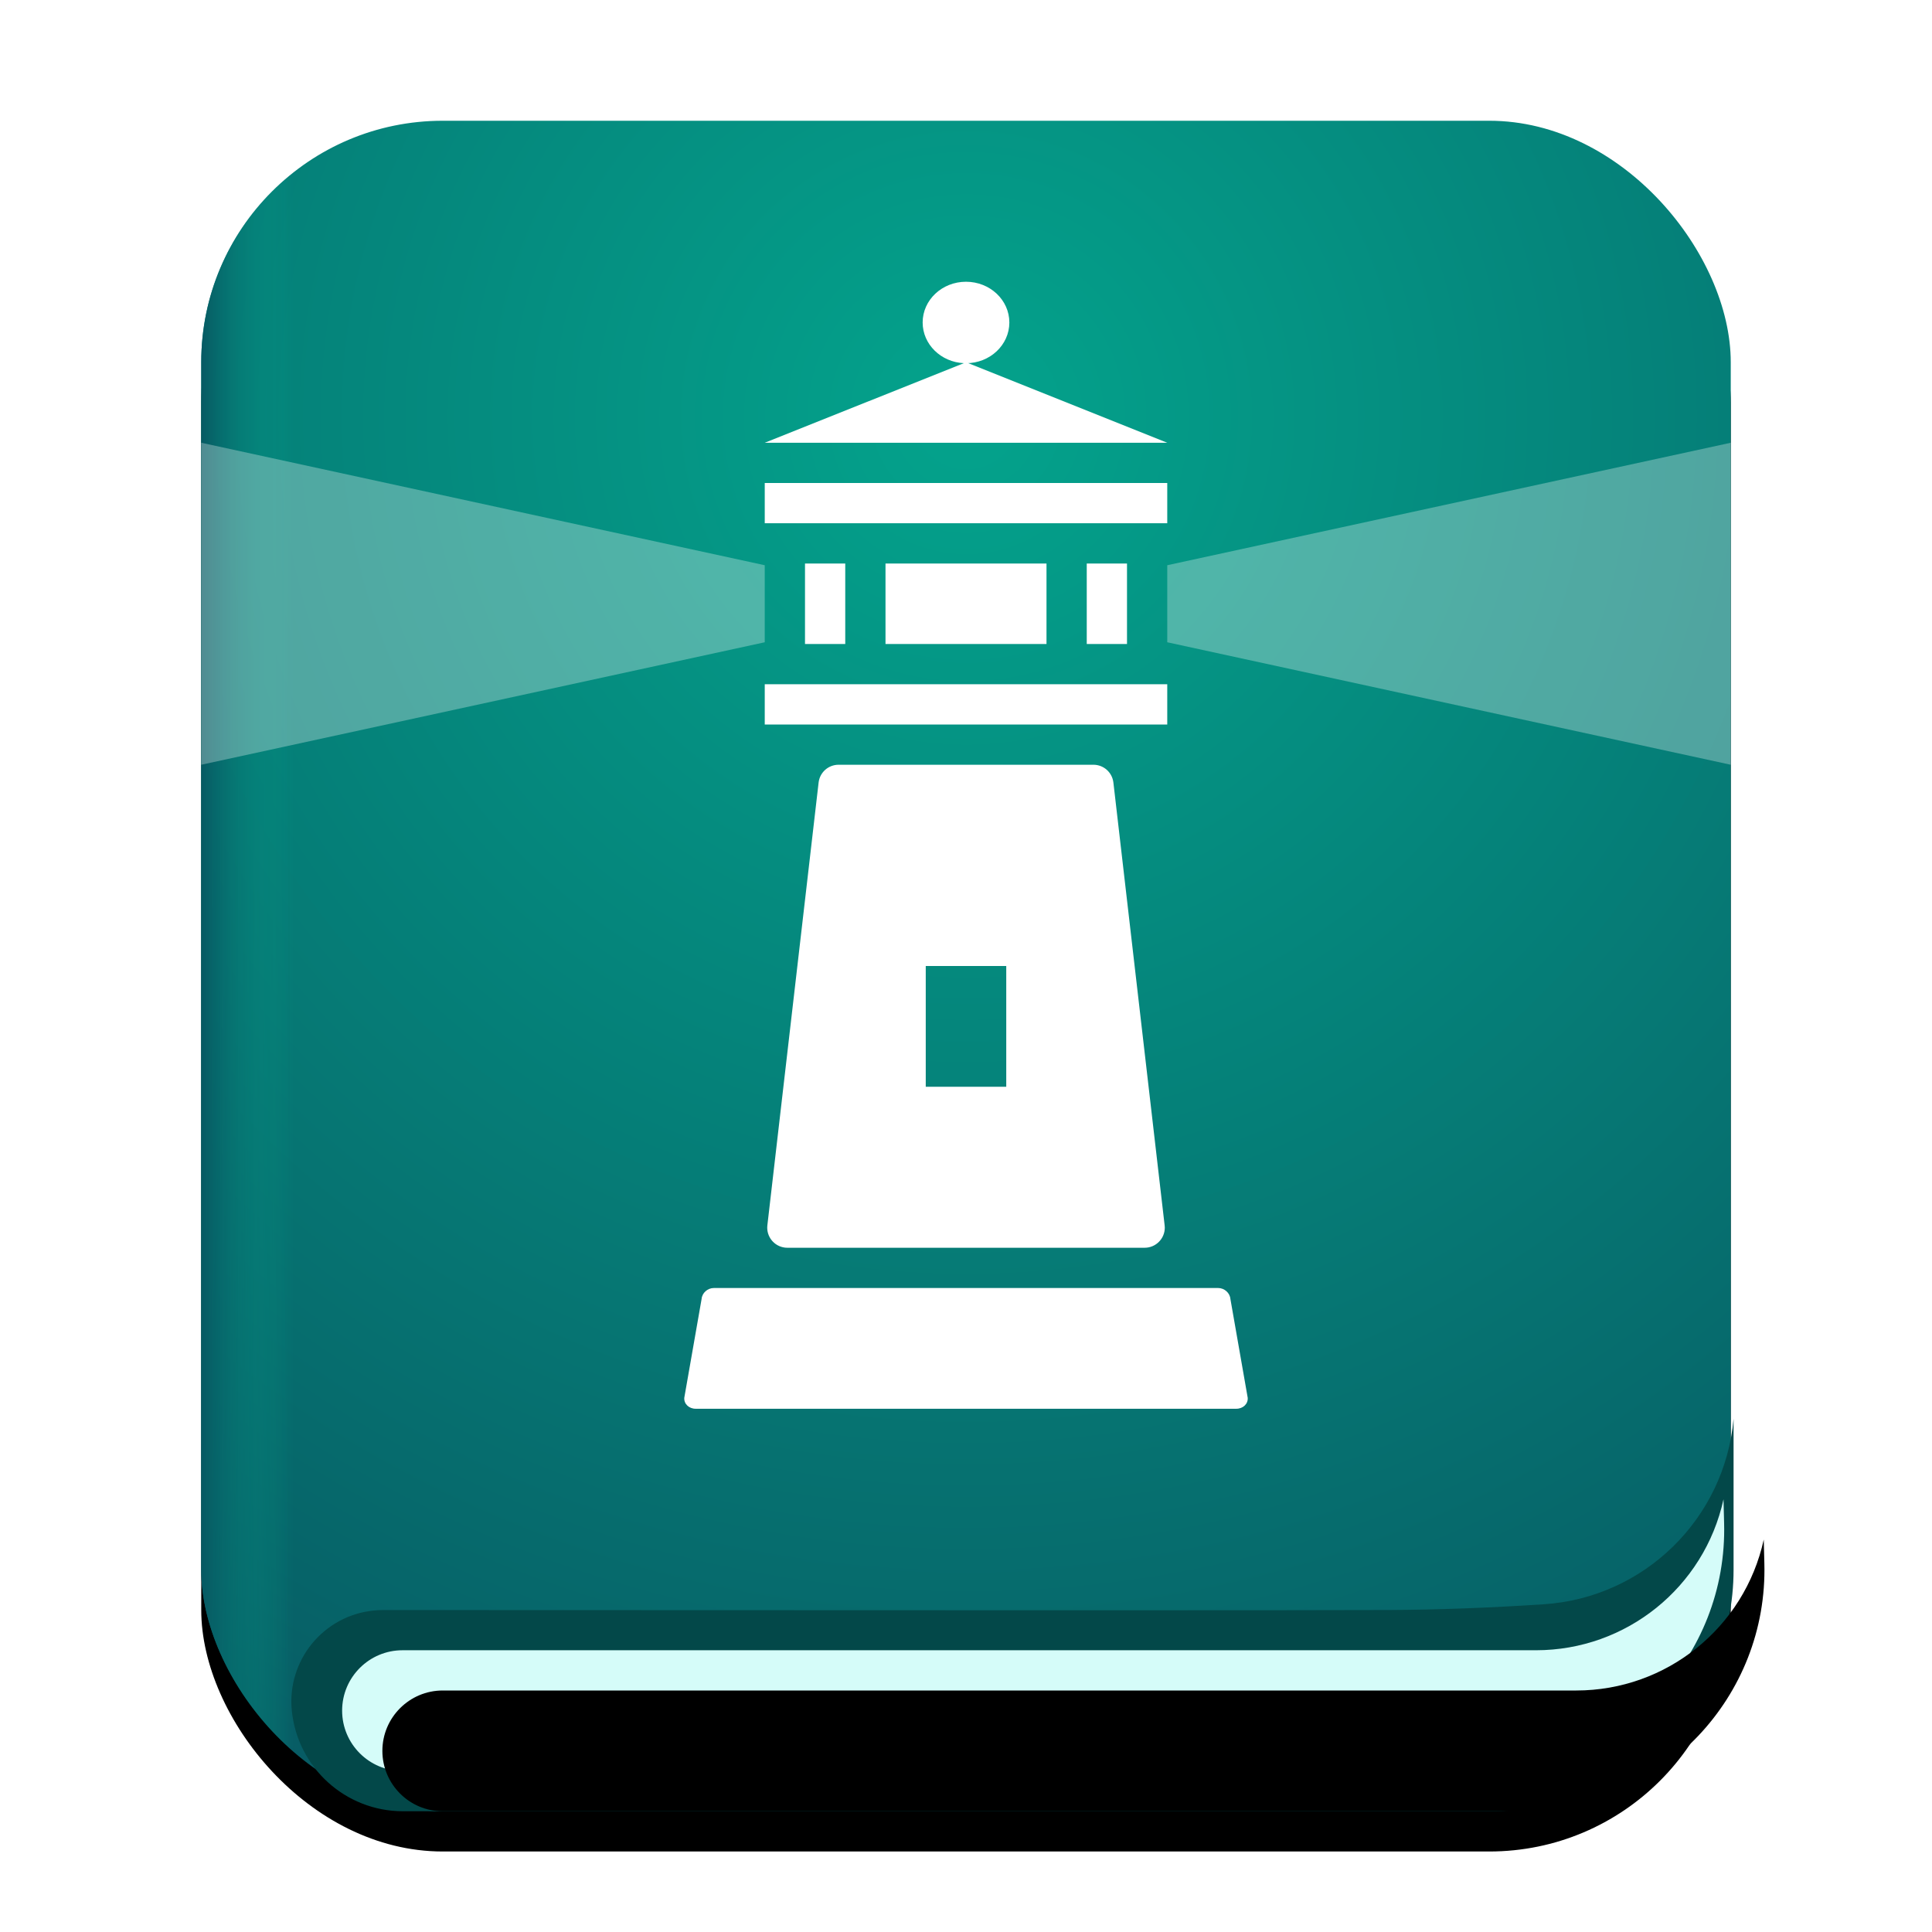 <?xml version="1.0" encoding="UTF-8"?>
<svg width="48px" height="48px" viewBox="0 0 48 48" version="1.1" xmlns="http://www.w3.org/2000/svg" xmlns:xlink="http://www.w3.org/1999/xlink">
    <title>apps/48/deepin-manual</title>
    <defs>
        <rect id="path-1" x="5" y="3" width="38" height="42" rx="6"></rect>
        <filter x="-9.2%" y="-6.0%" width="118.4%" height="116.7%" filterUnits="objectBoundingBox" id="filter-2">
            <feOffset dx="0" dy="1" in="SourceAlpha" result="shadowOffsetOuter1"></feOffset>
            <feGaussianBlur stdDeviation="1" in="shadowOffsetOuter1" result="shadowBlurOuter1"></feGaussianBlur>
            <feColorMatrix values="0 0 0 0 0   0 0 0 0 0   0 0 0 0 0  0 0 0 0.2 0" type="matrix" in="shadowBlurOuter1"></feColorMatrix>
        </filter>
        <radialGradient cx="50%" cy="17.574%" fx="50%" fy="17.574%" r="106.203%" gradientTransform="translate(0.5, 0.176), scale(1, 0.905), rotate(90), translate(-0.5, -0.176)" id="radialGradient-3">
            <stop stop-color="#04A38C" offset="0%"></stop>
            <stop stop-color="#075661" offset="100%"></stop>
        </radialGradient>
        <linearGradient x1="6.146%" y1="65.618%" x2="0%" y2="65.618%" id="linearGradient-4">
            <stop stop-color="#04A38C" stop-opacity="0" offset="0%"></stop>
            <stop stop-color="#075661" offset="100%"></stop>
        </linearGradient>
        <path d="M10,41 C18,41 26,41 34,41 C35.387,41 36.774,41 38.161,41 C40.403,41 42.341,39.439 42.82,37.25 L42.82,37.25 L42.82,37.25 L42.835,37.84 C42.924,41.152 40.31,43.909 36.998,43.998 C36.944,43.999 36.891,44 36.838,44 L10,44 C9.172,44 8.5,43.328 8.5,42.5 C8.5,41.672 9.172,41 10,41 Z" id="path-5"></path>
        <filter x="-2.9%" y="-14.8%" width="105.3%" height="129.6%" filterUnits="objectBoundingBox" id="filter-6">
            <feGaussianBlur stdDeviation="0.5" in="SourceAlpha" result="shadowBlurInner1"></feGaussianBlur>
            <feOffset dx="1" dy="1" in="shadowBlurInner1" result="shadowOffsetInner1"></feOffset>
            <feComposite in="shadowOffsetInner1" in2="SourceAlpha" operator="arithmetic" k2="-1" k3="1" result="shadowInnerInner1"></feComposite>
            <feColorMatrix values="0 0 0 0 0.024   0 0 0 0 0.412   0 0 0 0 0.42  0 0 0 0.503 0" type="matrix" in="shadowInnerInner1"></feColorMatrix>
        </filter>
    </defs>
    <g id="apps/48/deepin-manual" stroke="none" stroke-width="1" fill="none" fill-rule="evenodd">
        <g id="Rectangle-3" fill="black" fill-opacity="1">
            <use filter="url(#filter-2)" xlink:href="#path-1"></use>
        </g>
        <rect id="Rectangle-3" fill="url(#radialGradient-3)" x="5" y="3" width="38" height="42" rx="6"></rect>
        <rect id="Rectangle-3" fill="url(#linearGradient-4)" x="5" y="3" width="38" height="42" rx="6"></rect>
        <path d="M30.263,32 C30.42,32 30.557,32.122 30.569,32.273 L30.999,34.727 C31.011,34.878 30.884,35 30.716,35 L17.284,35 C17.116,35 16.989,34.878 17.001,34.727 L17.431,32.273 C17.443,32.122 17.58,32 17.737,32 L30.263,32 Z M27.166,19 C27.42,19 27.633,19.19 27.662,19.443 L28.935,30.443 C28.938,30.462 28.939,30.481 28.939,30.5 C28.939,30.776 28.715,31 28.439,31 L19.561,31 C19.542,31 19.523,30.999 19.504,30.997 C19.229,30.965 19.033,30.717 19.065,30.443 L20.338,19.443 C20.367,19.19 20.58,19 20.834,19 Z M25,24 L23,24 L23,27 L25,27 L25,24 Z M29,17 L29,18 L19,18 L19,17 L29,17 Z M21,14 L21,16 L20,16 L20,14 L21,14 Z M28,14 L28,16 L27,16 L27,14 L28,14 Z M26,14 L26,16 L22,16 L22,14 L26,14 Z M29,12 L29,13 L19,13 L19,12 L29,12 Z M24,7 C24.595,7 25.077,7.453 25.077,8.012 C25.077,8.571 24.595,9.024 24,9.024 L24.053,9.021 L29,11 L19,11 L23.947,9.023 C23.377,8.997 22.923,8.554 22.923,8.012 C22.923,7.453 23.405,7 24,7 Z" id="Combined-Shape" fill="#FFFFFF"></path>
        <path d="M5,19 L5,11 L19,14.043 L19,15.957 L5,19 Z M29,14.043 L43,11 L43,19 L29,15.957 L29,14.043 Z" id="Combined-Shape" fill="#FFFFFF" opacity="0.3"></path>
        <path d="M9.512,40.001 C23.918,40.009 32.248,40.009 34.5,40 C35.695,39.995 36.979,39.948 38.352,39.858 L38.352,39.858 C40.846,39.695 42.848,37.739 43.07,35.25 L43.07,35.25 L43.07,35.25 L43.07,39 C43.07,42.314 40.383,45 37.07,45 L10.012,45 C8.586,45 7.392,43.919 7.25,42.5 C7.125,41.251 8.036,40.138 9.285,40.013 C9.361,40.005 9.437,40.001 9.512,40.001 Z" id="Rectangle-9" fill="#034849"></path>
        <g id="Rectangle-9备份">
            <use fill="#D5FCF9" fill-rule="evenodd" xlink:href="#path-5"></use>
            <use fill="black" fill-opacity="1" filter="url(#filter-6)" xlink:href="#path-5"></use>
        </g>
        <g id="Guide/48" transform="translate(1.5, 1.5)"></g>
    </g>
</svg>